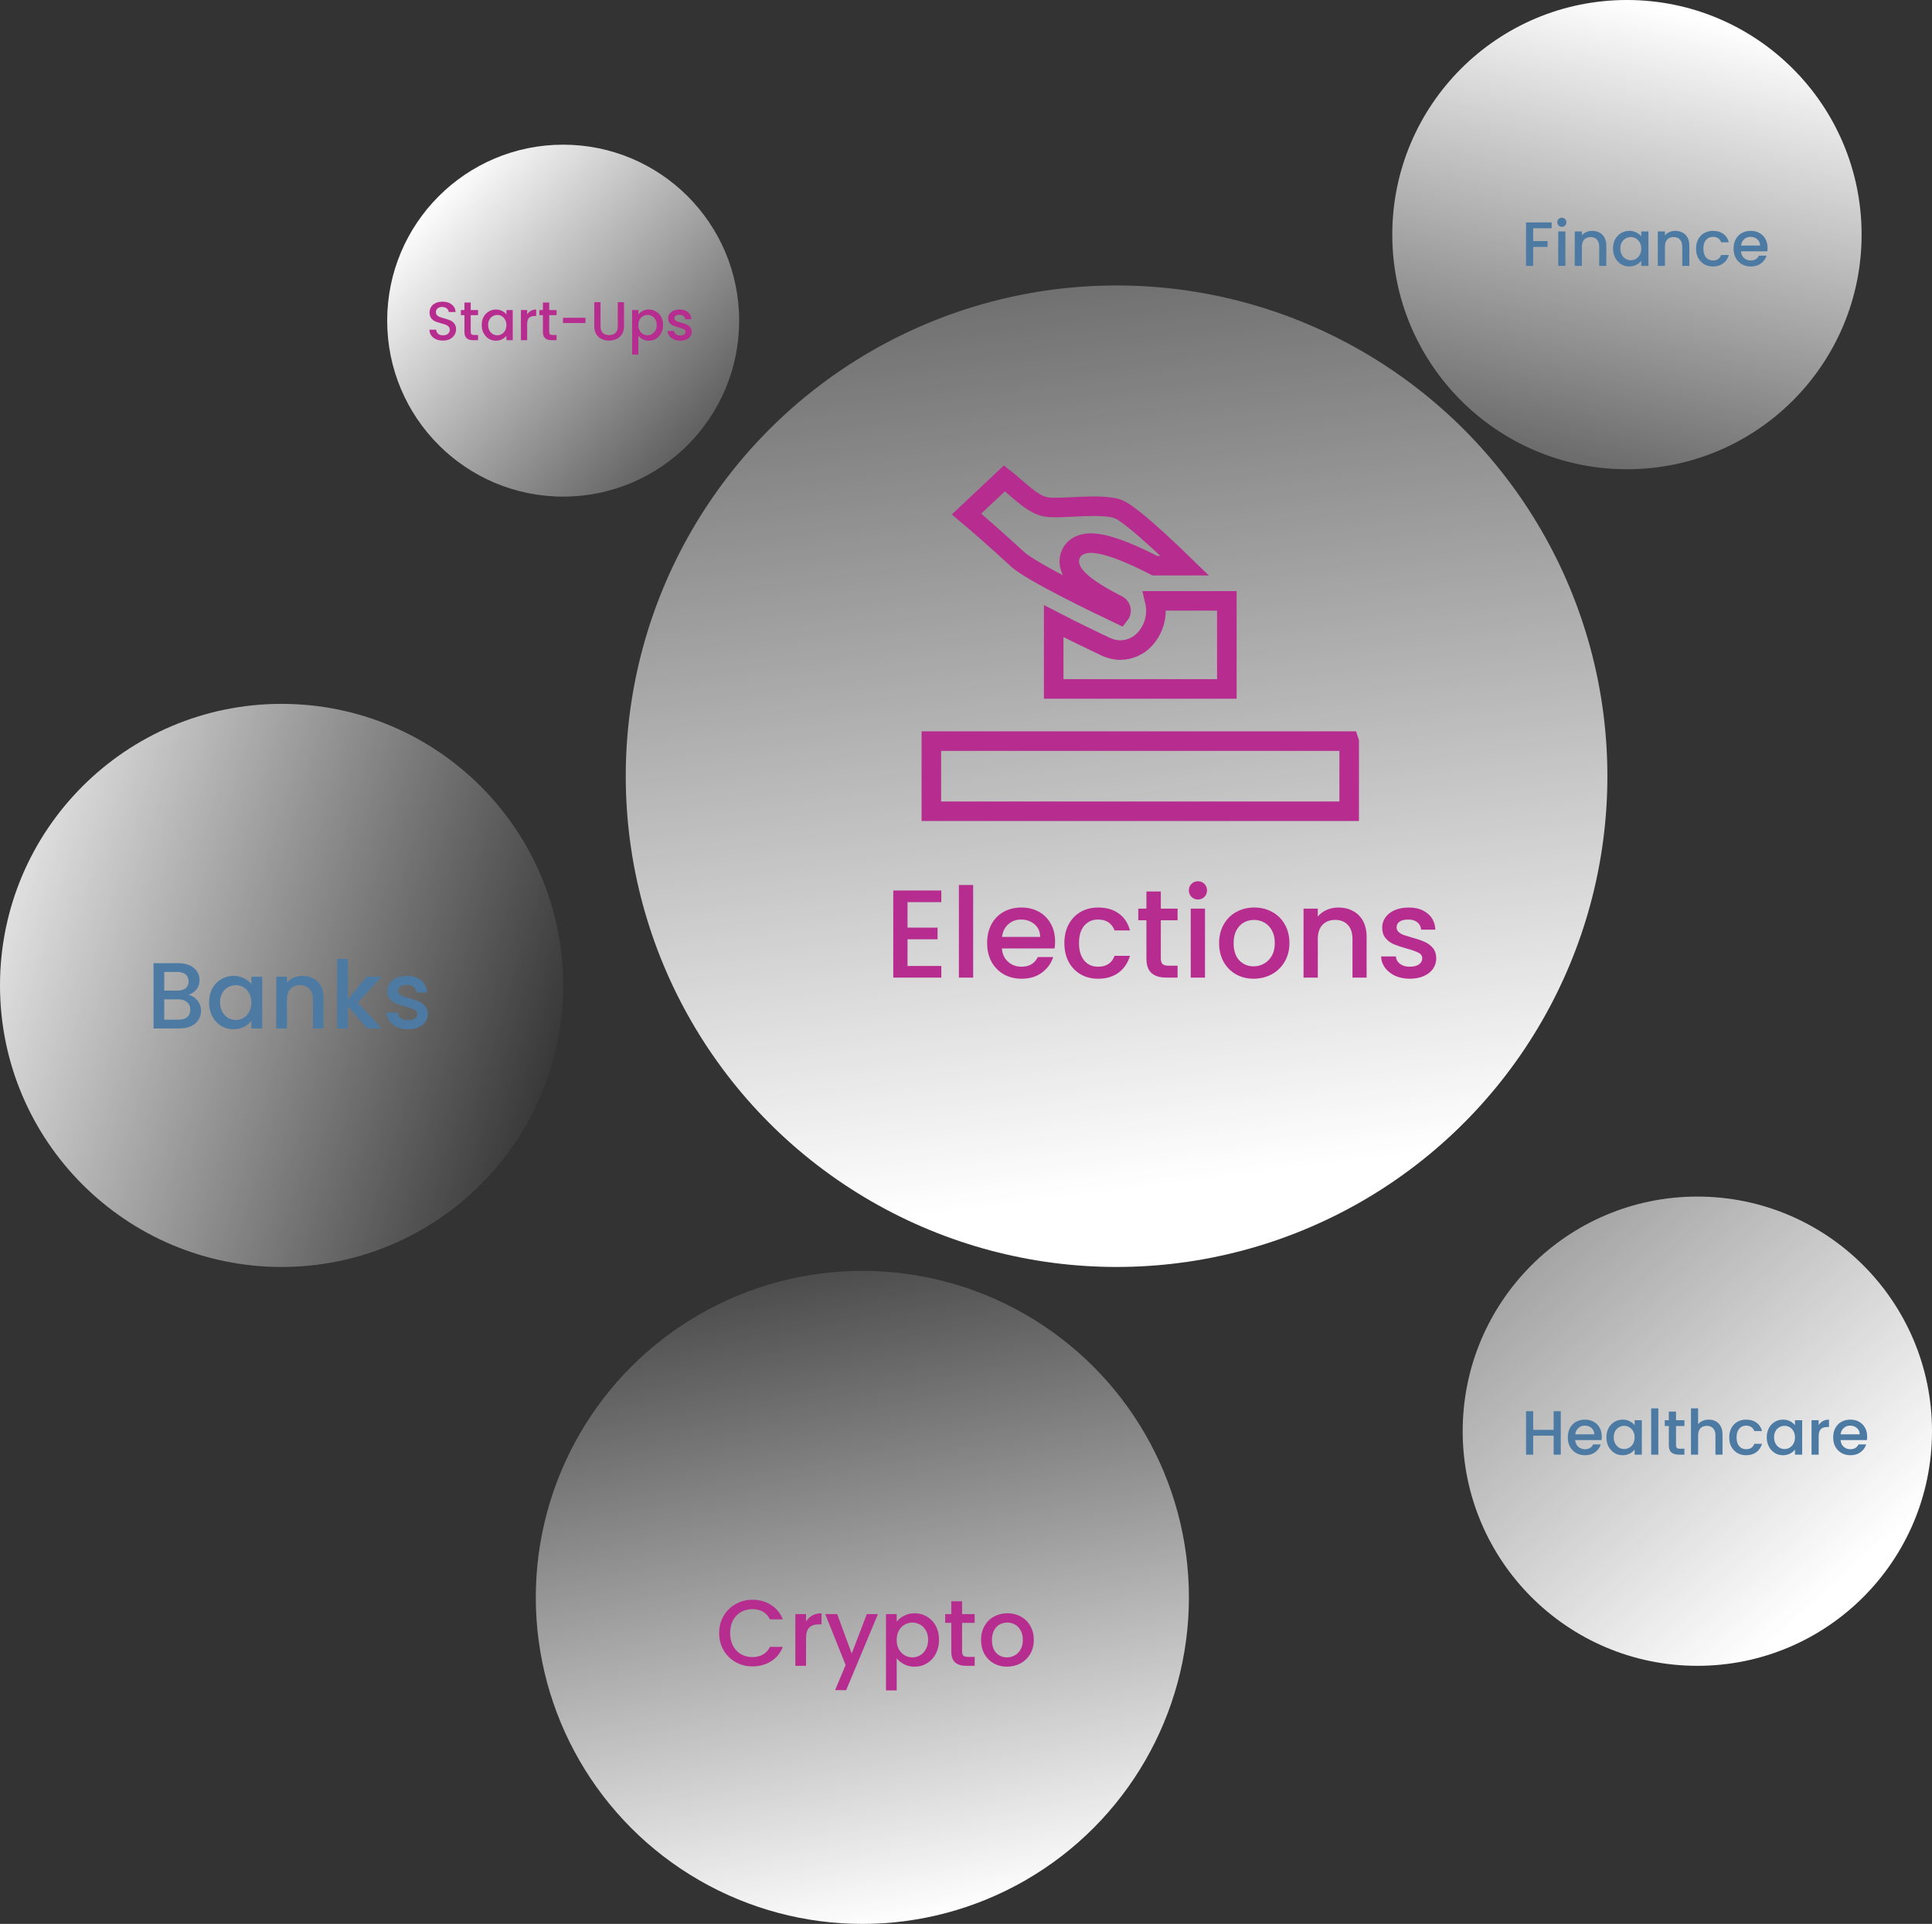 <svg width="494" height="492" viewBox="0 0 494 492" fill="none" xmlns="http://www.w3.org/2000/svg">
<rect x="0" y="0" width="494" height="492" fill="#333333" stroke="none"/>
<circle cx="144" cy="82" r="45" fill="url(#paint0_linear_339_560)"/>
<circle cx="285.5" cy="198.5" r="125.5" fill="url(#paint1_linear_339_560)"/>
<circle cx="72" cy="252" r="72" fill="url(#paint2_linear_339_560)"/>
<circle cx="416" cy="60" r="60" fill="url(#paint3_linear_339_560)"/>
<circle cx="220.5" cy="408.5" r="83.5" fill="url(#paint4_linear_339_560)"/>
<circle cx="434" cy="366" r="60" fill="url(#paint5_linear_339_560)"/>
<path d="M232.048 230.704V237.232H239.728V240.208H232.048V247.024H240.688V250H228.4V227.728H240.688V230.704H232.048ZM248.829 226.32V250H245.181V226.32H248.829ZM269.779 240.752C269.779 241.413 269.736 242.011 269.651 242.544H256.179C256.285 243.952 256.808 245.083 257.747 245.936C258.685 246.789 259.837 247.216 261.203 247.216C263.165 247.216 264.552 246.395 265.363 244.752H269.299C268.765 246.373 267.795 247.707 266.387 248.752C265 249.776 263.272 250.288 261.203 250.288C259.517 250.288 258.003 249.915 256.659 249.168C255.336 248.4 254.291 247.333 253.523 245.968C252.776 244.581 252.403 242.981 252.403 241.168C252.403 239.355 252.765 237.765 253.491 236.4C254.237 235.013 255.272 233.947 256.595 233.2C257.939 232.453 259.475 232.08 261.203 232.08C262.867 232.08 264.349 232.443 265.651 233.168C266.952 233.893 267.965 234.917 268.691 236.24C269.416 237.541 269.779 239.045 269.779 240.752ZM265.971 239.6C265.949 238.256 265.469 237.179 264.531 236.368C263.592 235.557 262.429 235.152 261.043 235.152C259.784 235.152 258.707 235.557 257.811 236.368C256.915 237.157 256.381 238.235 256.211 239.6H265.971ZM272.153 241.168C272.153 239.355 272.515 237.765 273.241 236.4C273.987 235.013 275.011 233.947 276.313 233.2C277.614 232.453 279.107 232.08 280.793 232.08C282.926 232.08 284.686 232.592 286.073 233.616C287.481 234.619 288.43 236.059 288.921 237.936H284.985C284.665 237.061 284.153 236.379 283.449 235.888C282.745 235.397 281.859 235.152 280.793 235.152C279.299 235.152 278.105 235.685 277.209 236.752C276.334 237.797 275.897 239.269 275.897 241.168C275.897 243.067 276.334 244.549 277.209 245.616C278.105 246.683 279.299 247.216 280.793 247.216C282.905 247.216 284.302 246.288 284.985 244.432H288.921C288.409 246.224 287.449 247.653 286.041 248.72C284.633 249.765 282.883 250.288 280.793 250.288C279.107 250.288 277.614 249.915 276.313 249.168C275.011 248.4 273.987 247.333 273.241 245.968C272.515 244.581 272.153 242.981 272.153 241.168ZM296.812 235.344V245.104C296.812 245.765 296.962 246.245 297.26 246.544C297.58 246.821 298.114 246.96 298.86 246.96H301.1V250H298.22C296.578 250 295.319 249.616 294.444 248.848C293.57 248.08 293.132 246.832 293.132 245.104V235.344H291.052V232.368H293.132V227.984H296.812V232.368H301.1V235.344H296.812ZM306.319 230.032C305.657 230.032 305.103 229.808 304.655 229.36C304.207 228.912 303.983 228.357 303.983 227.696C303.983 227.035 304.207 226.48 304.655 226.032C305.103 225.584 305.657 225.36 306.319 225.36C306.959 225.36 307.503 225.584 307.951 226.032C308.399 226.48 308.623 227.035 308.623 227.696C308.623 228.357 308.399 228.912 307.951 229.36C307.503 229.808 306.959 230.032 306.319 230.032ZM308.111 232.368V250H304.463V232.368H308.111ZM320.548 250.288C318.884 250.288 317.38 249.915 316.036 249.168C314.692 248.4 313.636 247.333 312.868 245.968C312.1 244.581 311.716 242.981 311.716 241.168C311.716 239.376 312.111 237.787 312.9 236.4C313.689 235.013 314.767 233.947 316.132 233.2C317.497 232.453 319.023 232.08 320.708 232.08C322.393 232.08 323.919 232.453 325.284 233.2C326.649 233.947 327.727 235.013 328.516 236.4C329.305 237.787 329.7 239.376 329.7 241.168C329.7 242.96 329.295 244.549 328.484 245.936C327.673 247.323 326.564 248.4 325.156 249.168C323.769 249.915 322.233 250.288 320.548 250.288ZM320.548 247.12C321.487 247.12 322.361 246.896 323.172 246.448C324.004 246 324.676 245.328 325.188 244.432C325.7 243.536 325.956 242.448 325.956 241.168C325.956 239.888 325.711 238.811 325.22 237.936C324.729 237.04 324.079 236.368 323.268 235.92C322.457 235.472 321.583 235.248 320.644 235.248C319.705 235.248 318.831 235.472 318.02 235.92C317.231 236.368 316.601 237.04 316.132 237.936C315.663 238.811 315.428 239.888 315.428 241.168C315.428 243.067 315.908 244.539 316.868 245.584C317.849 246.608 319.076 247.12 320.548 247.12ZM342.202 232.08C343.589 232.08 344.826 232.368 345.914 232.944C347.024 233.52 347.888 234.373 348.506 235.504C349.125 236.635 349.434 238 349.434 239.6V250H345.818V240.144C345.818 238.565 345.424 237.36 344.634 236.528C343.845 235.675 342.768 235.248 341.402 235.248C340.037 235.248 338.949 235.675 338.138 236.528C337.349 237.36 336.954 238.565 336.954 240.144V250H333.306V232.368H336.954V234.384C337.552 233.659 338.309 233.093 339.226 232.688C340.165 232.283 341.157 232.08 342.202 232.08ZM360.488 250.288C359.101 250.288 357.853 250.043 356.744 249.552C355.656 249.04 354.792 248.357 354.152 247.504C353.512 246.629 353.17 245.659 353.128 244.592H356.904C356.968 245.339 357.32 245.968 357.96 246.48C358.621 246.971 359.442 247.216 360.424 247.216C361.448 247.216 362.237 247.024 362.792 246.64C363.368 246.235 363.656 245.723 363.656 245.104C363.656 244.443 363.336 243.952 362.696 243.632C362.077 243.312 361.085 242.96 359.72 242.576C358.397 242.213 357.32 241.861 356.488 241.52C355.656 241.179 354.93 240.656 354.312 239.952C353.714 239.248 353.416 238.32 353.416 237.168C353.416 236.229 353.693 235.376 354.248 234.608C354.802 233.819 355.592 233.2 356.616 232.752C357.661 232.304 358.856 232.08 360.2 232.08C362.205 232.08 363.816 232.592 365.032 233.616C366.269 234.619 366.93 235.995 367.016 237.744H363.368C363.304 236.955 362.984 236.325 362.408 235.856C361.832 235.387 361.053 235.152 360.072 235.152C359.112 235.152 358.376 235.333 357.864 235.696C357.352 236.059 357.096 236.539 357.096 237.136C357.096 237.605 357.266 238 357.608 238.32C357.949 238.64 358.365 238.896 358.856 239.088C359.346 239.259 360.072 239.483 361.032 239.76C362.312 240.101 363.357 240.453 364.168 240.816C365 241.157 365.714 241.669 366.312 242.352C366.909 243.035 367.218 243.941 367.24 245.072C367.24 246.075 366.962 246.971 366.408 247.76C365.853 248.549 365.064 249.168 364.04 249.616C363.037 250.064 361.853 250.288 360.488 250.288Z" fill="#B62D8F"/>
<path d="M183.888 417.624C183.888 415.992 184.264 414.528 185.016 413.232C185.784 411.936 186.816 410.928 188.112 410.208C189.424 409.472 190.856 409.104 192.408 409.104C194.184 409.104 195.76 409.544 197.136 410.424C198.528 411.288 199.536 412.52 200.16 414.12H196.872C196.44 413.24 195.84 412.584 195.072 412.152C194.304 411.72 193.416 411.504 192.408 411.504C191.304 411.504 190.32 411.752 189.456 412.248C188.592 412.744 187.912 413.456 187.416 414.384C186.936 415.312 186.696 416.392 186.696 417.624C186.696 418.856 186.936 419.936 187.416 420.864C187.912 421.792 188.592 422.512 189.456 423.024C190.32 423.52 191.304 423.768 192.408 423.768C193.416 423.768 194.304 423.552 195.072 423.12C195.84 422.688 196.44 422.032 196.872 421.152H200.16C199.536 422.752 198.528 423.984 197.136 424.848C195.76 425.712 194.184 426.144 192.408 426.144C190.84 426.144 189.408 425.784 188.112 425.064C186.816 424.328 185.784 423.312 185.016 422.016C184.264 420.72 183.888 419.256 183.888 417.624ZM206.099 414.696C206.499 414.024 207.027 413.504 207.683 413.136C208.355 412.752 209.147 412.56 210.059 412.56V415.392H209.363C208.291 415.392 207.475 415.664 206.915 416.208C206.371 416.752 206.099 417.696 206.099 419.04V426H203.363V412.776H206.099V414.696ZM224.477 412.776L216.365 432.216H213.533L216.221 425.784L211.013 412.776H214.061L217.781 422.856L221.645 412.776H224.477ZM229.278 414.72C229.742 414.112 230.374 413.6 231.174 413.184C231.974 412.768 232.878 412.56 233.886 412.56C235.038 412.56 236.086 412.848 237.03 413.424C237.99 413.984 238.742 414.776 239.286 415.8C239.83 416.824 240.102 418 240.102 419.328C240.102 420.656 239.83 421.848 239.286 422.904C238.742 423.944 237.99 424.76 237.03 425.352C236.086 425.928 235.038 426.216 233.886 426.216C232.878 426.216 231.982 426.016 231.198 425.616C230.414 425.2 229.774 424.688 229.278 424.08V432.288H226.542V412.776H229.278V414.72ZM237.318 419.328C237.318 418.416 237.126 417.632 236.742 416.976C236.374 416.304 235.878 415.8 235.254 415.464C234.646 415.112 233.99 414.936 233.286 414.936C232.598 414.936 231.942 415.112 231.318 415.464C230.71 415.816 230.214 416.328 229.83 417C229.462 417.672 229.278 418.464 229.278 419.376C229.278 420.288 229.462 421.088 229.83 421.776C230.214 422.448 230.71 422.96 231.318 423.312C231.942 423.664 232.598 423.84 233.286 423.84C233.99 423.84 234.646 423.664 235.254 423.312C235.878 422.944 236.374 422.416 236.742 421.728C237.126 421.04 237.318 420.24 237.318 419.328ZM246 415.008V422.328C246 422.824 246.112 423.184 246.336 423.408C246.576 423.616 246.976 423.72 247.536 423.72H249.216V426H247.056C245.824 426 244.88 425.712 244.224 425.136C243.568 424.56 243.24 423.624 243.24 422.328V415.008H241.68V412.776H243.24V409.488H246V412.776H249.216V415.008H246ZM257.474 426.216C256.226 426.216 255.098 425.936 254.09 425.376C253.082 424.8 252.29 424 251.714 422.976C251.138 421.936 250.85 420.736 250.85 419.376C250.85 418.032 251.146 416.84 251.738 415.8C252.33 414.76 253.138 413.96 254.162 413.4C255.186 412.84 256.33 412.56 257.594 412.56C258.858 412.56 260.002 412.84 261.026 413.4C262.05 413.96 262.858 414.76 263.45 415.8C264.042 416.84 264.338 418.032 264.338 419.376C264.338 420.72 264.034 421.912 263.426 422.952C262.818 423.992 261.986 424.8 260.93 425.376C259.89 425.936 258.738 426.216 257.474 426.216ZM257.474 423.84C258.178 423.84 258.834 423.672 259.442 423.336C260.066 423 260.57 422.496 260.954 421.824C261.338 421.152 261.53 420.336 261.53 419.376C261.53 418.416 261.346 417.608 260.978 416.952C260.61 416.28 260.122 415.776 259.514 415.44C258.906 415.104 258.25 414.936 257.546 414.936C256.842 414.936 256.186 415.104 255.578 415.44C254.986 415.776 254.514 416.28 254.162 416.952C253.81 417.608 253.634 418.416 253.634 419.376C253.634 420.8 253.994 421.904 254.714 422.688C255.45 423.456 256.37 423.84 257.474 423.84Z" fill="#B62D8F"/>
<path d="M48.189 254.432C49.085 254.592 49.845 255.064 50.469 255.848C51.093 256.632 51.405 257.52 51.405 258.512C51.405 259.36 51.181 260.128 50.733 260.816C50.301 261.488 49.669 262.024 48.837 262.424C48.005 262.808 47.037 263 45.933 263H39.261V246.32H45.621C46.757 246.32 47.733 246.512 48.549 246.896C49.365 247.28 49.981 247.8 50.397 248.456C50.813 249.096 51.021 249.816 51.021 250.616C51.021 251.576 50.765 252.376 50.253 253.016C49.741 253.656 49.053 254.128 48.189 254.432ZM41.997 253.328H45.381C46.277 253.328 46.973 253.128 47.469 252.728C47.981 252.312 48.237 251.72 48.237 250.952C48.237 250.2 47.981 249.616 47.469 249.2C46.973 248.768 46.277 248.552 45.381 248.552H41.997V253.328ZM45.693 260.768C46.621 260.768 47.349 260.544 47.877 260.096C48.405 259.648 48.669 259.024 48.669 258.224C48.669 257.408 48.389 256.76 47.829 256.28C47.269 255.8 46.525 255.56 45.597 255.56H41.997V260.768H45.693ZM53.466 256.328C53.466 255 53.738 253.824 54.282 252.8C54.842 251.776 55.594 250.984 56.538 250.424C57.498 249.848 58.554 249.56 59.706 249.56C60.746 249.56 61.65 249.768 62.418 250.184C63.202 250.584 63.826 251.088 64.29 251.696V249.776H67.05V263H64.29V261.032C63.826 261.656 63.194 262.176 62.394 262.592C61.594 263.008 60.682 263.216 59.658 263.216C58.522 263.216 57.482 262.928 56.538 262.352C55.594 261.76 54.842 260.944 54.282 259.904C53.738 258.848 53.466 257.656 53.466 256.328ZM64.29 256.376C64.29 255.464 64.098 254.672 63.714 254C63.346 253.328 62.858 252.816 62.25 252.464C61.642 252.112 60.986 251.936 60.282 251.936C59.578 251.936 58.922 252.112 58.314 252.464C57.706 252.8 57.21 253.304 56.826 253.976C56.458 254.632 56.274 255.416 56.274 256.328C56.274 257.24 56.458 258.04 56.826 258.728C57.21 259.416 57.706 259.944 58.314 260.312C58.938 260.664 59.594 260.84 60.282 260.84C60.986 260.84 61.642 260.664 62.25 260.312C62.858 259.96 63.346 259.448 63.714 258.776C64.098 258.088 64.29 257.288 64.29 256.376ZM77.316 249.56C78.356 249.56 79.284 249.776 80.1 250.208C80.932 250.64 81.58 251.28 82.044 252.128C82.508 252.976 82.74 254 82.74 255.2V263H80.028V255.608C80.028 254.424 79.732 253.52 79.14 252.896C78.548 252.256 77.74 251.936 76.716 251.936C75.692 251.936 74.876 252.256 74.268 252.896C73.676 253.52 73.38 254.424 73.38 255.608V263H70.644V249.776H73.38V251.288C73.828 250.744 74.396 250.32 75.084 250.016C75.788 249.712 76.532 249.56 77.316 249.56ZM91.462 256.4L97.558 263H93.862L88.966 257.312V263H86.23V245.24H88.966V255.56L93.766 249.776H97.558L91.462 256.4ZM104.319 263.216C103.279 263.216 102.343 263.032 101.511 262.664C100.695 262.28 100.047 261.768 99.567 261.128C99.087 260.472 98.831 259.744 98.799 258.944H101.631C101.679 259.504 101.943 259.976 102.423 260.36C102.919 260.728 103.535 260.912 104.271 260.912C105.039 260.912 105.631 260.768 106.047 260.48C106.479 260.176 106.695 259.792 106.695 259.328C106.695 258.832 106.455 258.464 105.975 258.224C105.511 257.984 104.767 257.72 103.743 257.432C102.751 257.16 101.943 256.896 101.319 256.64C100.695 256.384 100.151 255.992 99.687 255.464C99.239 254.936 99.015 254.24 99.015 253.376C99.015 252.672 99.223 252.032 99.639 251.456C100.055 250.864 100.647 250.4 101.415 250.064C102.199 249.728 103.095 249.56 104.103 249.56C105.607 249.56 106.815 249.944 107.727 250.712C108.655 251.464 109.151 252.496 109.215 253.808H106.479C106.431 253.216 106.191 252.744 105.759 252.392C105.327 252.04 104.743 251.864 104.007 251.864C103.287 251.864 102.735 252 102.351 252.272C101.967 252.544 101.775 252.904 101.775 253.352C101.775 253.704 101.903 254 102.159 254.24C102.415 254.48 102.727 254.672 103.095 254.816C103.463 254.944 104.007 255.112 104.727 255.32C105.687 255.576 106.471 255.84 107.079 256.112C107.703 256.368 108.239 256.752 108.687 257.264C109.135 257.776 109.367 258.456 109.383 259.304C109.383 260.056 109.175 260.728 108.759 261.32C108.343 261.912 107.751 262.376 106.983 262.712C106.231 263.048 105.343 263.216 104.319 263.216Z" fill="#4C7AA3"/>
<path d="M399.08 360.88V372H397.256V367.136H392.024V372H390.2V360.88H392.024V365.648H397.256V360.88H399.08ZM409.561 367.376C409.561 367.707 409.54 368.005 409.497 368.272H402.761C402.815 368.976 403.076 369.541 403.545 369.968C404.015 370.395 404.591 370.608 405.273 370.608C406.255 370.608 406.948 370.197 407.353 369.376H409.321C409.055 370.187 408.569 370.853 407.865 371.376C407.172 371.888 406.308 372.144 405.273 372.144C404.431 372.144 403.673 371.957 403.001 371.584C402.34 371.2 401.817 370.667 401.433 369.984C401.06 369.291 400.873 368.491 400.873 367.584C400.873 366.677 401.055 365.883 401.417 365.2C401.791 364.507 402.308 363.973 402.969 363.6C403.641 363.227 404.409 363.04 405.273 363.04C406.105 363.04 406.847 363.221 407.497 363.584C408.148 363.947 408.655 364.459 409.017 365.12C409.38 365.771 409.561 366.523 409.561 367.376ZM407.657 366.8C407.647 366.128 407.407 365.589 406.937 365.184C406.468 364.779 405.887 364.576 405.193 364.576C404.564 364.576 404.025 364.779 403.577 365.184C403.129 365.579 402.863 366.117 402.777 366.8H407.657ZM410.748 367.552C410.748 366.667 410.93 365.883 411.292 365.2C411.666 364.517 412.167 363.989 412.796 363.616C413.436 363.232 414.14 363.04 414.908 363.04C415.602 363.04 416.204 363.179 416.716 363.456C417.239 363.723 417.655 364.059 417.964 364.464V363.184H419.804V372H417.964V370.688C417.655 371.104 417.234 371.451 416.7 371.728C416.167 372.005 415.559 372.144 414.876 372.144C414.119 372.144 413.426 371.952 412.796 371.568C412.167 371.173 411.666 370.629 411.292 369.936C410.93 369.232 410.748 368.437 410.748 367.552ZM417.964 367.584C417.964 366.976 417.836 366.448 417.58 366C417.335 365.552 417.01 365.211 416.604 364.976C416.199 364.741 415.762 364.624 415.292 364.624C414.823 364.624 414.386 364.741 413.98 364.976C413.575 365.2 413.244 365.536 412.988 365.984C412.743 366.421 412.62 366.944 412.62 367.552C412.62 368.16 412.743 368.693 412.988 369.152C413.244 369.611 413.575 369.963 413.98 370.208C414.396 370.443 414.834 370.56 415.292 370.56C415.762 370.56 416.199 370.443 416.604 370.208C417.01 369.973 417.335 369.632 417.58 369.184C417.836 368.725 417.964 368.192 417.964 367.584ZM424.024 360.16V372H422.2V360.16H424.024ZM428.547 364.672V369.552C428.547 369.883 428.621 370.123 428.771 370.272C428.931 370.411 429.197 370.48 429.571 370.48H430.691V372H429.251C428.429 372 427.8 371.808 427.363 371.424C426.925 371.04 426.707 370.416 426.707 369.552V364.672H425.667V363.184H426.707V360.992H428.547V363.184H430.691V364.672H428.547ZM436.932 363.04C437.604 363.04 438.201 363.184 438.724 363.472C439.257 363.76 439.673 364.187 439.972 364.752C440.281 365.317 440.436 366 440.436 366.8V372H438.628V367.072C438.628 366.283 438.431 365.68 438.036 365.264C437.641 364.837 437.103 364.624 436.42 364.624C435.737 364.624 435.193 364.837 434.788 365.264C434.393 365.68 434.196 366.283 434.196 367.072V372H432.372V360.16H434.196V364.208C434.505 363.835 434.895 363.547 435.364 363.344C435.844 363.141 436.367 363.04 436.932 363.04ZM442.155 367.584C442.155 366.677 442.336 365.883 442.699 365.2C443.072 364.507 443.584 363.973 444.235 363.6C444.885 363.227 445.632 363.04 446.475 363.04C447.541 363.04 448.421 363.296 449.115 363.808C449.819 364.309 450.293 365.029 450.539 365.968H448.571C448.411 365.531 448.155 365.189 447.803 364.944C447.451 364.699 447.008 364.576 446.475 364.576C445.728 364.576 445.131 364.843 444.683 365.376C444.245 365.899 444.027 366.635 444.027 367.584C444.027 368.533 444.245 369.275 444.683 369.808C445.131 370.341 445.728 370.608 446.475 370.608C447.531 370.608 448.229 370.144 448.571 369.216H450.539C450.283 370.112 449.803 370.827 449.099 371.36C448.395 371.883 447.52 372.144 446.475 372.144C445.632 372.144 444.885 371.957 444.235 371.584C443.584 371.2 443.072 370.667 442.699 369.984C442.336 369.291 442.155 368.491 442.155 367.584ZM451.748 367.552C451.748 366.667 451.93 365.883 452.292 365.2C452.666 364.517 453.167 363.989 453.796 363.616C454.436 363.232 455.14 363.04 455.908 363.04C456.602 363.04 457.204 363.179 457.716 363.456C458.239 363.723 458.655 364.059 458.964 364.464V363.184H460.804V372H458.964V370.688C458.655 371.104 458.234 371.451 457.7 371.728C457.167 372.005 456.559 372.144 455.876 372.144C455.119 372.144 454.426 371.952 453.796 371.568C453.167 371.173 452.666 370.629 452.292 369.936C451.93 369.232 451.748 368.437 451.748 367.552ZM458.964 367.584C458.964 366.976 458.836 366.448 458.58 366C458.335 365.552 458.01 365.211 457.604 364.976C457.199 364.741 456.762 364.624 456.292 364.624C455.823 364.624 455.386 364.741 454.98 364.976C454.575 365.2 454.244 365.536 453.988 365.984C453.743 366.421 453.62 366.944 453.62 367.552C453.62 368.16 453.743 368.693 453.988 369.152C454.244 369.611 454.575 369.963 454.98 370.208C455.396 370.443 455.834 370.56 456.292 370.56C456.762 370.56 457.199 370.443 457.604 370.208C458.01 369.973 458.335 369.632 458.58 369.184C458.836 368.725 458.964 368.192 458.964 367.584ZM465.024 364.464C465.291 364.016 465.643 363.669 466.08 363.424C466.528 363.168 467.056 363.04 467.664 363.04V364.928H467.2C466.485 364.928 465.941 365.109 465.568 365.472C465.205 365.835 465.024 366.464 465.024 367.36V372H463.2V363.184H465.024V364.464ZM477.421 367.376C477.421 367.707 477.399 368.005 477.357 368.272H470.621C470.674 368.976 470.935 369.541 471.405 369.968C471.874 370.395 472.45 370.608 473.133 370.608C474.114 370.608 474.807 370.197 475.213 369.376H477.181C476.914 370.187 476.429 370.853 475.725 371.376C475.031 371.888 474.167 372.144 473.133 372.144C472.29 372.144 471.533 371.957 470.861 371.584C470.199 371.2 469.677 370.667 469.293 369.984C468.919 369.291 468.733 368.491 468.733 367.584C468.733 366.677 468.914 365.883 469.277 365.2C469.65 364.507 470.167 363.973 470.829 363.6C471.501 363.227 472.269 363.04 473.133 363.04C473.965 363.04 474.706 363.221 475.357 363.584C476.007 363.947 476.514 364.459 476.877 365.12C477.239 365.771 477.421 366.523 477.421 367.376ZM475.517 366.8C475.506 366.128 475.266 365.589 474.797 365.184C474.327 364.779 473.746 364.576 473.053 364.576C472.423 364.576 471.885 364.779 471.437 365.184C470.989 365.579 470.722 366.117 470.637 366.8H475.517Z" fill="#4C7AA3"/>
<path d="M396.744 56.88V58.368H392.024V61.648H395.704V63.136H392.024V68H390.2V56.88H396.744ZM399.362 58.016C399.032 58.016 398.754 57.904 398.53 57.68C398.306 57.456 398.194 57.179 398.194 56.848C398.194 56.517 398.306 56.24 398.53 56.016C398.754 55.792 399.032 55.68 399.362 55.68C399.682 55.68 399.954 55.792 400.178 56.016C400.402 56.24 400.514 56.517 400.514 56.848C400.514 57.179 400.402 57.456 400.178 57.68C399.954 57.904 399.682 58.016 399.362 58.016ZM400.258 59.184V68H398.434V59.184H400.258ZM407.101 59.04C407.794 59.04 408.413 59.184 408.957 59.472C409.512 59.76 409.944 60.187 410.253 60.752C410.562 61.317 410.717 62 410.717 62.8V68H408.909V63.072C408.909 62.283 408.712 61.68 408.317 61.264C407.922 60.837 407.384 60.624 406.701 60.624C406.018 60.624 405.474 60.837 405.069 61.264C404.674 61.68 404.477 62.283 404.477 63.072V68H402.653V59.184H404.477V60.192C404.776 59.829 405.154 59.547 405.613 59.344C406.082 59.141 406.578 59.04 407.101 59.04ZM412.436 63.552C412.436 62.667 412.617 61.883 412.98 61.2C413.353 60.517 413.854 59.989 414.484 59.616C415.124 59.232 415.828 59.04 416.596 59.04C417.289 59.04 417.892 59.179 418.404 59.456C418.926 59.723 419.342 60.059 419.652 60.464V59.184H421.492V68H419.652V66.688C419.342 67.104 418.921 67.451 418.388 67.728C417.854 68.005 417.246 68.144 416.564 68.144C415.806 68.144 415.113 67.952 414.484 67.568C413.854 67.173 413.353 66.629 412.98 65.936C412.617 65.232 412.436 64.437 412.436 63.552ZM419.652 63.584C419.652 62.976 419.524 62.448 419.268 62C419.022 61.552 418.697 61.211 418.292 60.976C417.886 60.741 417.449 60.624 416.98 60.624C416.51 60.624 416.073 60.741 415.668 60.976C415.262 61.2 414.932 61.536 414.676 61.984C414.43 62.421 414.308 62.944 414.308 63.552C414.308 64.16 414.43 64.693 414.676 65.152C414.932 65.611 415.262 65.963 415.668 66.208C416.084 66.443 416.521 66.56 416.98 66.56C417.449 66.56 417.886 66.443 418.292 66.208C418.697 65.973 419.022 65.632 419.268 65.184C419.524 64.725 419.652 64.192 419.652 63.584ZM428.336 59.04C429.029 59.04 429.648 59.184 430.192 59.472C430.746 59.76 431.178 60.187 431.488 60.752C431.797 61.317 431.952 62 431.952 62.8V68H430.144V63.072C430.144 62.283 429.946 61.68 429.552 61.264C429.157 60.837 428.618 60.624 427.936 60.624C427.253 60.624 426.709 60.837 426.304 61.264C425.909 61.68 425.712 62.283 425.712 63.072V68H423.888V59.184H425.712V60.192C426.01 59.829 426.389 59.547 426.848 59.344C427.317 59.141 427.813 59.04 428.336 59.04ZM433.67 63.584C433.67 62.677 433.851 61.883 434.214 61.2C434.587 60.507 435.099 59.973 435.75 59.6C436.401 59.227 437.147 59.04 437.99 59.04C439.057 59.04 439.937 59.296 440.63 59.808C441.334 60.309 441.809 61.029 442.054 61.968H440.086C439.926 61.531 439.67 61.189 439.318 60.944C438.966 60.699 438.523 60.576 437.99 60.576C437.243 60.576 436.646 60.843 436.198 61.376C435.761 61.899 435.542 62.635 435.542 63.584C435.542 64.533 435.761 65.275 436.198 65.808C436.646 66.341 437.243 66.608 437.99 66.608C439.046 66.608 439.745 66.144 440.086 65.216H442.054C441.798 66.112 441.318 66.827 440.614 67.36C439.91 67.883 439.035 68.144 437.99 68.144C437.147 68.144 436.401 67.957 435.75 67.584C435.099 67.2 434.587 66.667 434.214 65.984C433.851 65.291 433.67 64.491 433.67 63.584ZM451.952 63.376C451.952 63.707 451.931 64.005 451.888 64.272H445.152C445.205 64.976 445.467 65.541 445.936 65.968C446.405 66.395 446.981 66.608 447.664 66.608C448.645 66.608 449.339 66.197 449.744 65.376H451.712C451.445 66.187 450.96 66.853 450.256 67.376C449.563 67.888 448.699 68.144 447.664 68.144C446.821 68.144 446.064 67.957 445.392 67.584C444.731 67.2 444.208 66.667 443.824 65.984C443.451 65.291 443.264 64.491 443.264 63.584C443.264 62.677 443.445 61.883 443.808 61.2C444.181 60.507 444.699 59.973 445.36 59.6C446.032 59.227 446.8 59.04 447.664 59.04C448.496 59.04 449.237 59.221 449.888 59.584C450.539 59.947 451.045 60.459 451.408 61.12C451.771 61.771 451.952 62.523 451.952 63.376ZM450.048 62.8C450.037 62.128 449.797 61.589 449.328 61.184C448.859 60.779 448.277 60.576 447.584 60.576C446.955 60.576 446.416 60.779 445.968 61.184C445.52 61.579 445.253 62.117 445.168 62.8H450.048Z" fill="#4C7AA3"/>
<path d="M113.256 87.098C112.603 87.098 112.015 86.986 111.492 86.762C110.969 86.529 110.559 86.202 110.26 85.782C109.961 85.362 109.812 84.872 109.812 84.312H111.52C111.557 84.732 111.721 85.077 112.01 85.348C112.309 85.619 112.724 85.754 113.256 85.754C113.807 85.754 114.236 85.623 114.544 85.362C114.852 85.091 115.006 84.746 115.006 84.326C115.006 83.999 114.908 83.733 114.712 83.528C114.525 83.323 114.287 83.164 113.998 83.052C113.718 82.94 113.326 82.819 112.822 82.688C112.187 82.52 111.669 82.352 111.268 82.184C110.876 82.007 110.54 81.736 110.26 81.372C109.98 81.008 109.84 80.523 109.84 79.916C109.84 79.356 109.98 78.866 110.26 78.446C110.54 78.026 110.932 77.704 111.436 77.48C111.94 77.256 112.523 77.144 113.186 77.144C114.129 77.144 114.899 77.382 115.496 77.858C116.103 78.325 116.439 78.969 116.504 79.79H114.74C114.712 79.435 114.544 79.132 114.236 78.88C113.928 78.628 113.522 78.502 113.018 78.502C112.561 78.502 112.187 78.619 111.898 78.852C111.609 79.085 111.464 79.421 111.464 79.86C111.464 80.159 111.553 80.406 111.73 80.602C111.917 80.789 112.15 80.938 112.43 81.05C112.71 81.162 113.093 81.283 113.578 81.414C114.222 81.591 114.745 81.769 115.146 81.946C115.557 82.123 115.902 82.399 116.182 82.772C116.471 83.136 116.616 83.626 116.616 84.242C116.616 84.737 116.481 85.203 116.21 85.642C115.949 86.081 115.561 86.435 115.048 86.706C114.544 86.967 113.947 87.098 113.256 87.098ZM120.361 80.588V84.858C120.361 85.147 120.427 85.357 120.557 85.488C120.697 85.609 120.931 85.67 121.257 85.67H122.237V87H120.977C120.259 87 119.708 86.832 119.325 86.496C118.943 86.16 118.751 85.614 118.751 84.858V80.588H117.841V79.286H118.751V77.368H120.361V79.286H122.237V80.588H120.361ZM123.176 83.108C123.176 82.333 123.335 81.647 123.652 81.05C123.979 80.453 124.418 79.991 124.968 79.664C125.528 79.328 126.144 79.16 126.816 79.16C127.423 79.16 127.95 79.281 128.398 79.524C128.856 79.757 129.22 80.051 129.49 80.406V79.286H131.1V87H129.49V85.852C129.22 86.216 128.851 86.519 128.384 86.762C127.918 87.005 127.386 87.126 126.788 87.126C126.126 87.126 125.519 86.958 124.968 86.622C124.418 86.277 123.979 85.801 123.652 85.194C123.335 84.578 123.176 83.883 123.176 83.108ZM129.49 83.136C129.49 82.604 129.378 82.142 129.154 81.75C128.94 81.358 128.655 81.059 128.3 80.854C127.946 80.649 127.563 80.546 127.152 80.546C126.742 80.546 126.359 80.649 126.004 80.854C125.65 81.05 125.36 81.344 125.136 81.736C124.922 82.119 124.814 82.576 124.814 83.108C124.814 83.64 124.922 84.107 125.136 84.508C125.36 84.909 125.65 85.217 126.004 85.432C126.368 85.637 126.751 85.74 127.152 85.74C127.563 85.74 127.946 85.637 128.3 85.432C128.655 85.227 128.94 84.928 129.154 84.536C129.378 84.135 129.49 83.668 129.49 83.136ZM134.792 80.406C135.026 80.014 135.334 79.711 135.716 79.496C136.108 79.272 136.57 79.16 137.102 79.16V80.812H136.696C136.071 80.812 135.595 80.971 135.268 81.288C134.951 81.605 134.792 82.156 134.792 82.94V87H133.196V79.286H134.792V80.406ZM140.432 80.588V84.858C140.432 85.147 140.497 85.357 140.628 85.488C140.768 85.609 141.001 85.67 141.328 85.67H142.308V87H141.048C140.329 87 139.778 86.832 139.396 86.496C139.013 86.16 138.822 85.614 138.822 84.858V80.588H137.912V79.286H138.822V77.368H140.432V79.286H142.308V80.588H140.432ZM149.701 81.26V82.604H143.947V81.26H149.701ZM153.55 77.27V83.472C153.55 84.209 153.741 84.765 154.124 85.138C154.516 85.511 155.057 85.698 155.748 85.698C156.448 85.698 156.989 85.511 157.372 85.138C157.764 84.765 157.96 84.209 157.96 83.472V77.27H159.556V83.444C159.556 84.237 159.383 84.909 159.038 85.46C158.693 86.011 158.231 86.421 157.652 86.692C157.073 86.963 156.434 87.098 155.734 87.098C155.034 87.098 154.395 86.963 153.816 86.692C153.247 86.421 152.794 86.011 152.458 85.46C152.122 84.909 151.954 84.237 151.954 83.444V77.27H153.55ZM163.23 80.42C163.501 80.065 163.869 79.767 164.336 79.524C164.803 79.281 165.33 79.16 165.918 79.16C166.59 79.16 167.201 79.328 167.752 79.664C168.312 79.991 168.751 80.453 169.068 81.05C169.385 81.647 169.544 82.333 169.544 83.108C169.544 83.883 169.385 84.578 169.068 85.194C168.751 85.801 168.312 86.277 167.752 86.622C167.201 86.958 166.59 87.126 165.918 87.126C165.33 87.126 164.807 87.009 164.35 86.776C163.893 86.533 163.519 86.235 163.23 85.88V90.668H161.634V79.286H163.23V80.42ZM167.92 83.108C167.92 82.576 167.808 82.119 167.584 81.736C167.369 81.344 167.08 81.05 166.716 80.854C166.361 80.649 165.979 80.546 165.568 80.546C165.167 80.546 164.784 80.649 164.42 80.854C164.065 81.059 163.776 81.358 163.552 81.75C163.337 82.142 163.23 82.604 163.23 83.136C163.23 83.668 163.337 84.135 163.552 84.536C163.776 84.928 164.065 85.227 164.42 85.432C164.784 85.637 165.167 85.74 165.568 85.74C165.979 85.74 166.361 85.637 166.716 85.432C167.08 85.217 167.369 84.909 167.584 84.508C167.808 84.107 167.92 83.64 167.92 83.108ZM173.922 87.126C173.316 87.126 172.77 87.019 172.284 86.804C171.808 86.58 171.43 86.281 171.15 85.908C170.87 85.525 170.721 85.101 170.702 84.634H172.354C172.382 84.961 172.536 85.236 172.816 85.46C173.106 85.675 173.465 85.782 173.894 85.782C174.342 85.782 174.688 85.698 174.93 85.53C175.182 85.353 175.308 85.129 175.308 84.858C175.308 84.569 175.168 84.354 174.888 84.214C174.618 84.074 174.184 83.92 173.586 83.752C173.008 83.593 172.536 83.439 172.172 83.29C171.808 83.141 171.491 82.912 171.22 82.604C170.959 82.296 170.828 81.89 170.828 81.386C170.828 80.975 170.95 80.602 171.192 80.266C171.435 79.921 171.78 79.65 172.228 79.454C172.686 79.258 173.208 79.16 173.796 79.16C174.674 79.16 175.378 79.384 175.91 79.832C176.452 80.271 176.741 80.873 176.778 81.638H175.182C175.154 81.293 175.014 81.017 174.762 80.812C174.51 80.607 174.17 80.504 173.74 80.504C173.32 80.504 172.998 80.583 172.774 80.742C172.55 80.901 172.438 81.111 172.438 81.372C172.438 81.577 172.513 81.75 172.662 81.89C172.812 82.03 172.994 82.142 173.208 82.226C173.423 82.301 173.74 82.399 174.16 82.52C174.72 82.669 175.178 82.823 175.532 82.982C175.896 83.131 176.209 83.355 176.47 83.654C176.732 83.953 176.867 84.349 176.876 84.844C176.876 85.283 176.755 85.675 176.512 86.02C176.27 86.365 175.924 86.636 175.476 86.832C175.038 87.028 174.52 87.126 173.922 87.126Z" fill="#B62D8F"/>
<path d="M238.14 207.458V189.526H241.52H341.48H344.924C344.931 189.547 344.941 189.571 344.951 189.6C344.96 189.624 344.968 189.648 344.977 189.672V207.458H238.14Z" stroke="#B62D8F" stroke-width="5"/>
<path d="M295.371 154.24L295.371 154.239C295.336 154.045 295.296 153.851 295.251 153.658L313.696 153.658V174.09V176.177H269.422V174.09V158.836C274.14 161.277 279.065 163.646 282.783 165.412L282.827 165.433L282.872 165.452C283.889 165.888 285.056 166.242 286.443 166.242C288.794 166.242 291.112 165.24 292.762 163.425L292.775 163.411L292.788 163.397C295.044 160.837 295.981 157.598 295.371 154.24Z" stroke="#B62D8F" stroke-width="5"/>
<path d="M302.929 144.66H295.283C289.386 141.63 284.963 139.883 281.749 139.215C280.1 138.872 278.564 138.767 277.231 139.064C275.804 139.382 274.553 140.186 273.859 141.573L273.842 141.608L273.825 141.644C272.99 143.452 273.53 145.193 274.301 146.44C275.053 147.655 276.205 148.741 277.388 149.67C279.783 151.55 282.998 153.318 285.659 154.678L285.703 154.701L285.748 154.721C286.291 154.972 286.649 155.546 286.649 156.216C286.649 156.508 286.551 156.845 286.327 157.132C283.634 155.846 278.116 153.208 272.742 150.436C269.967 149.004 267.253 147.549 264.998 146.235C262.689 144.889 261.047 143.797 260.264 143.085L260.264 143.085C256.002 139.168 250.708 134.446 247.133 131.454L256.833 122.319C257.495 122.836 258.215 123.451 259 124.13C259.116 124.232 259.235 124.334 259.354 124.438C260.073 125.061 260.837 125.724 261.592 126.341C262.471 127.059 263.403 127.771 264.332 128.344C265.234 128.9 266.301 129.434 267.435 129.631L267.45 129.634L267.465 129.636C268.658 129.829 270.26 129.805 271.831 129.746C272.574 129.718 273.367 129.678 274.173 129.638C274.255 129.634 274.337 129.63 274.42 129.626C275.316 129.582 276.232 129.538 277.153 129.505C279.004 129.44 280.816 129.425 282.429 129.546C284.077 129.668 285.325 129.921 286.145 130.28L286.145 130.28L286.157 130.286C286.9 130.607 288.259 131.522 290.128 133.02C291.928 134.462 294.007 136.285 296.134 138.23C298.477 140.372 300.849 142.637 302.929 144.66Z" stroke="#B62D8F" stroke-width="5"/>
<defs>
<linearGradient id="paint0_linear_339_560" x1="113" y1="47.5" x2="199" y2="127" gradientUnits="userSpaceOnUse">
<stop stop-color="white"/>
<stop offset="1" stop-color="white" stop-opacity="0"/>
</linearGradient>
<linearGradient id="paint1_linear_339_560" x1="303" y1="302.5" x2="261" y2="-25.5" gradientUnits="userSpaceOnUse">
<stop stop-color="white"/>
<stop offset="1" stop-color="white" stop-opacity="0"/>
</linearGradient>
<linearGradient id="paint2_linear_339_560" x1="-25" y1="229" x2="144" y2="280" gradientUnits="userSpaceOnUse">
<stop stop-color="white"/>
<stop offset="1" stop-color="white" stop-opacity="0"/>
</linearGradient>
<linearGradient id="paint3_linear_339_560" x1="416" y1="0" x2="378" y2="158.5" gradientUnits="userSpaceOnUse">
<stop stop-color="white"/>
<stop offset="1" stop-color="white" stop-opacity="0"/>
</linearGradient>
<linearGradient id="paint4_linear_339_560" x1="230" y1="492" x2="195" y2="304" gradientUnits="userSpaceOnUse">
<stop stop-color="white"/>
<stop offset="1" stop-color="white" stop-opacity="0"/>
</linearGradient>
<linearGradient id="paint5_linear_339_560" x1="465" y1="409.5" x2="293.5" y2="220.5" gradientUnits="userSpaceOnUse">
<stop stop-color="white"/>
<stop offset="1" stop-color="white" stop-opacity="0"/>
</linearGradient>
</defs>
</svg>

